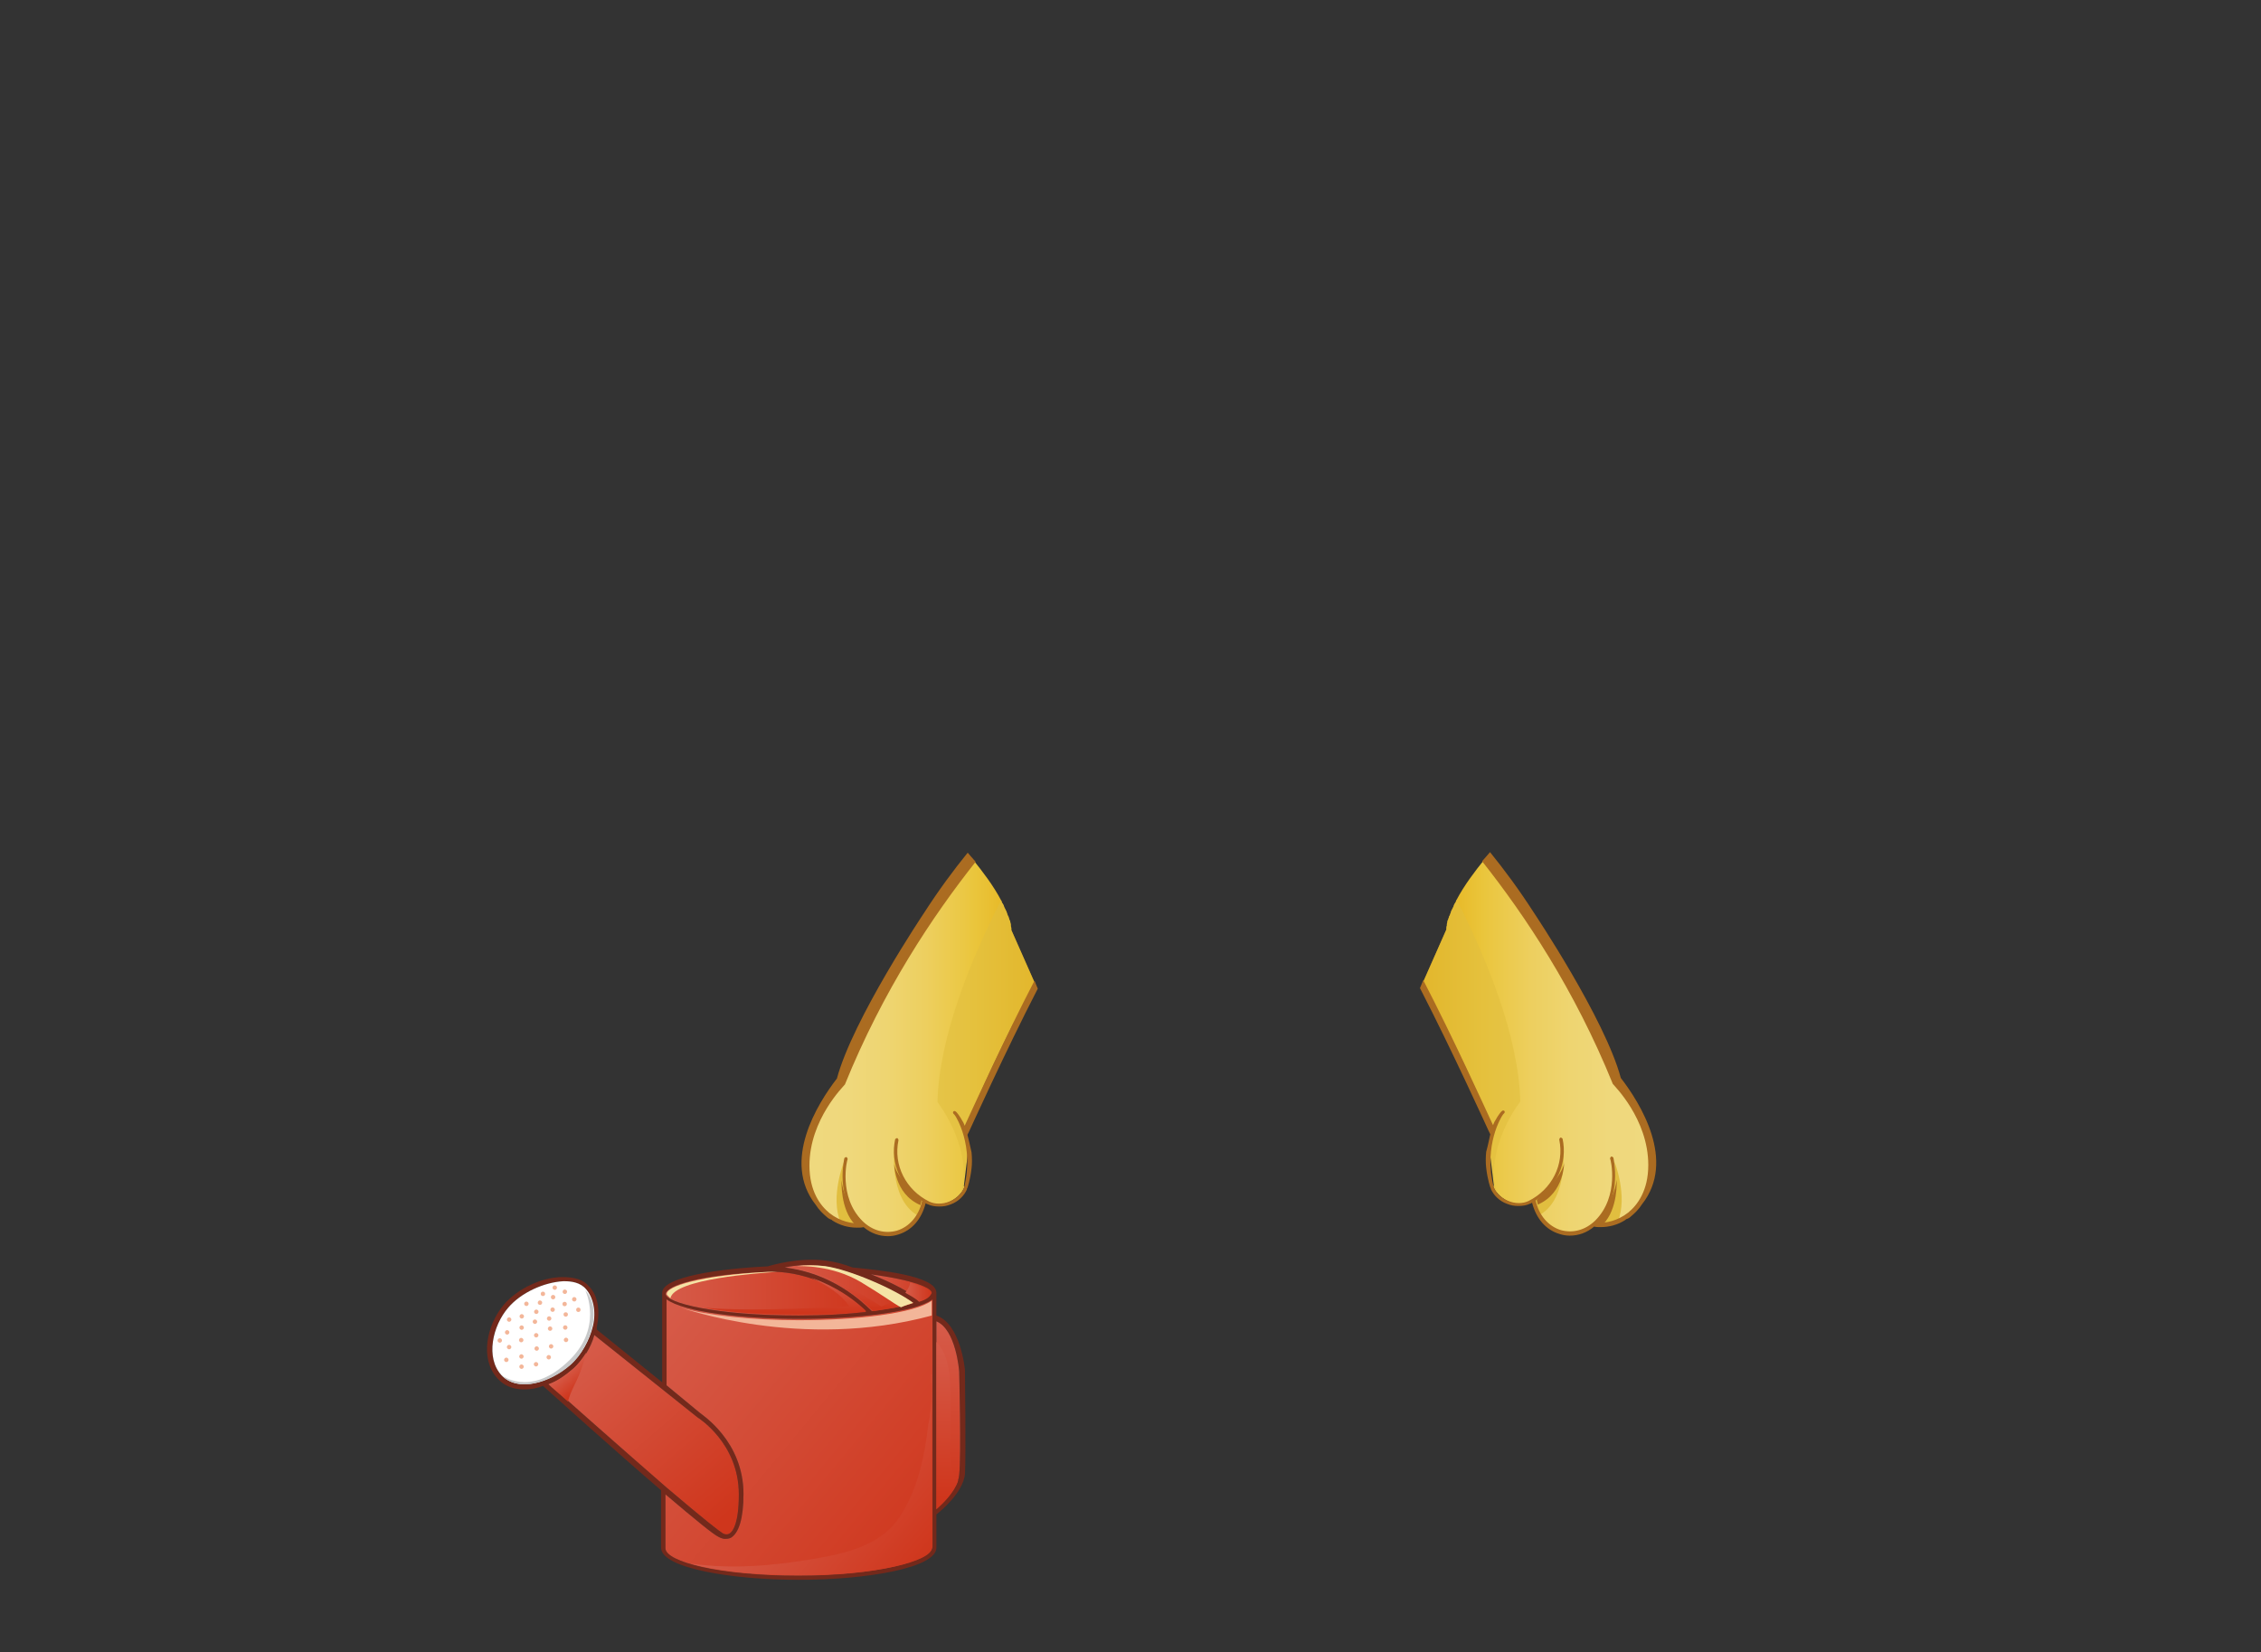<?xml version="1.0" encoding="utf-8"?>
<!-- Generator: Adobe Illustrator 21.0.0, SVG Export Plug-In . SVG Version: 6.00 Build 0)  -->
<svg version="1.1" id="圖層_1" xmlns="http://www.w3.org/2000/svg" xmlns:xlink="http://www.w3.org/1999/xlink" x="0px" y="0px"
	 viewBox="0 0 822.9 601.4" style="enable-background:new 0 0 822.9 601.4;" xml:space="preserve">
<rect x="0" y="0" width="822.9" height="601.4" fill="#333333" stroke="none"/>
<style type="text/css">
	.st0{fill:#73291B;}
	.st1{fill:url(#SVGID_1_);}
	.st2{fill:url(#SVGID_2_);}
	.st3{fill:url(#SVGID_3_);}
	.st4{fill:#FFFFFF;}
	.st5{fill:url(#SVGID_4_);}
	.st6{fill:url(#SVGID_5_);}
	.st7{fill:url(#SVGID_6_);}
	.st8{fill:url(#SVGID_7_);}
	.st9{fill:url(#SVGID_8_);}
	.st10{fill:url(#SVGID_9_);}
	.st11{fill:url(#SVGID_10_);}
	.st12{fill:url(#SVGID_11_);}
	.st13{fill:url(#SVGID_12_);}
	.st14{fill:#C8C9CA;}
	.st15{fill:#F4E3A5;}
	.st16{fill:#F3B699;}
	.st17{fill:url(#SVGID_13_);}
	.st18{fill:#E1BE3F;}
	.st19{fill:#AB6C21;}
	.st20{opacity:0.6;fill:#E1BE3F;enable-background:new    ;}
	.st21{fill:#888888;}
	.st22{fill:#456430;}
	.st23{fill:#709846;}
	.st24{fill:url(#SVGID_14_);}
	.st25{fill:url(#SVGID_15_);}
	.st26{opacity:0.8;}
	.st27{fill:url(#SVGID_16_);}
	.st28{opacity:0.6;fill:#709846;enable-background:new    ;}
	.st29{fill:#211714;}
	.st30{fill:url(#SVGID_17_);}
	.st31{fill:url(#SVGID_18_);}
	.st32{fill:url(#SVGID_19_);}
	.st33{fill:#BED26B;}
	.st34{fill:#F3E4A2;}
	.st35{fill:#8EA63A;}
	.st36{fill:none;stroke:#BED26B;stroke-width:0.939;stroke-miterlimit:10;}
	.st37{opacity:0.6;fill:#DCCFB8;enable-background:new    ;}
	.st38{fill:url(#SVGID_20_);}
	.st39{fill:url(#SVGID_21_);}
	.st40{opacity:0.6;}
	.st41{fill:url(#SVGID_22_);}
	.st42{fill:url(#SVGID_23_);}
</style>
<g>
	<path class="st0" d="M351.2,498.9c0-0.8-1.7-17.1-10.4-20v-8.3c0-6.3-21.3-8.3-30.5-9.2c-3.3-1.3-6.7-2.1-9.6-2.5
		c-10-1.3-20,1.7-21.3,2.1c-17.5,0.8-38.4,3.8-38.4,9.6v32.6l-23.8-19.2c0-0.4,0-0.4,0-0.8c1.3-6.3,0.4-11.7-2.9-15
		c-2.1-2.5-5.4-3.3-9.6-3.3c-7.5,0-16.3,4.2-21.3,10c-6.3,7.5-8.8,19.6-2.5,26.7c2.5,2.9,5.8,4.2,10,4.2c2.1,0,4.6-0.4,6.7-1.3
		c3.3,2.9,25.5,23,43,38v20.9c0,7.5,25.9,11.7,50.1,11.7c24.2,0,50.1-4.2,50.1-11.7v-12.1c1.7-1.3,9.6-7.9,10.4-14.6
		C351.6,529.8,351.2,500.2,351.2,498.9z M339.1,470.6c0,0.8-1.7,2.1-4.2,2.9c-3.3-2.9-10.4-6.7-17.9-9.6
		C332.8,466,339.1,468.9,339.1,470.6z M300.2,461c9.6,1.3,25.5,8.8,32.1,13.4c-3.8,1.3-8.8,2.1-15,2.9c-11.7-11.7-24.2-15-31.7-15.9
		C289.8,460.5,295.2,460.1,300.2,461z M279.4,463L279.4,463L279.4,463c0.4,0,18.8-1.7,35.9,14.6c-7.1,0.8-15,1.3-24.6,1.3
		c-30,0-48.4-4.6-48.4-7.9C242.6,468.1,254.3,463.9,279.4,463z M182.5,500.6c-5.8-6.3-3.3-17.9,2.5-24.6c4.6-5.4,12.9-9.2,20-9.6
		c0,0,0,0,0.4,0c2.5,0,5.8,0.4,7.9,2.9c2.5,2.9,3.8,7.9,2.5,13.4c-1.3,5.4-4.2,10.4-7.9,13.8C200.1,503.5,188.4,506.9,182.5,500.6z
		 M208.8,498.1c3.3-2.9,6.3-7.5,7.5-12.1l37.6,30l0,0c0,0,15,9.2,15,28c0,10.4-2.1,13.4-3.3,14.2s-2.5,0-2.5,0
		c-1.3-0.8-5.8-4.2-20.5-16.7c-16.3-14.2-37.6-33-42.6-37.6C203,502.7,205.9,500.6,208.8,498.1z M290.6,573.6
		c-28.4,0-48.4-5-48.4-10V544c11.3,9.6,17.5,14.6,19.2,15.4c0,0,1.3,0.8,2.5,0.8c0.4,0,1.3,0,2.1-0.4c2.9-1.7,4.6-7.1,4.6-15.9
		c0-19.2-15-28.8-15.9-29.6l-12.1-10v-31.3c6.3,4.6,27.1,7.1,48.4,7.1c21.3,0,42.2-2.5,48.4-7.1v90.1
		C339.1,568.2,319,573.6,290.6,573.6z M349.1,536.9c-0.4,5-5.8,10-8.3,12.5V481c7.1,2.9,8.3,17.9,8.3,18.4
		C349.1,499.4,349.9,529.8,349.1,536.9z"/>
	<linearGradient id="SVGID_1_" gradientUnits="userSpaceOnUse" x1="316.589" y1="468.682" x2="338.953" y2="468.682">
		<stop  offset="0" style="stop-color:#D65B49"/>
		<stop  offset="1" style="stop-color:#CF361C"/>
	</linearGradient>
	<path class="st1" d="M339.1,470.6c0,0.8-1.7,2.1-4.2,2.9c-3.3-2.9-10.4-6.7-17.9-9.6C332.8,466,339.1,468.9,339.1,470.6z"/>
	<linearGradient id="SVGID_2_" gradientUnits="userSpaceOnUse" x1="285.941" y1="468.872" x2="332.495" y2="468.872">
		<stop  offset="0" style="stop-color:#D65B49"/>
		<stop  offset="1" style="stop-color:#CF361C"/>
	</linearGradient>
	<path class="st2" d="M300.2,461c9.6,1.3,25.5,8.8,32.1,13.4c-3.8,1.3-8.8,2.1-15,2.9c-11.7-11.7-24.2-15-31.7-15.9
		C289.8,460.5,295.2,460.1,300.2,461z"/>
	<linearGradient id="SVGID_3_" gradientUnits="userSpaceOnUse" x1="242.531" y1="470.953" x2="315.317" y2="470.953">
		<stop  offset="0" style="stop-color:#D65B49"/>
		<stop  offset="1" style="stop-color:#CF361C"/>
	</linearGradient>
	<path class="st3" d="M279.4,463L279.4,463L279.4,463c0.4,0,18.8-1.7,35.9,14.6c-7.1,0.8-15,1.3-24.6,1.3c-30,0-48.4-4.6-48.4-7.9
		C242.6,468.1,254.3,463.9,279.4,463z"/>
	<path class="st4" d="M182.5,500.6c-5.8-6.3-3.3-17.9,2.5-24.6c4.6-5.4,12.9-9.2,20-9.6c0,0,0,0,0.4,0c2.5,0,5.8,0.4,7.9,2.9
		c2.5,2.9,3.8,7.9,2.5,13.4c-1.3,5.4-4.2,10.4-7.9,13.8C200.1,503.5,188.4,506.9,182.5,500.6z"/>
	<linearGradient id="SVGID_4_" gradientUnits="userSpaceOnUse" x1="211.709" y1="491.376" x2="264.07" y2="552.104">
		<stop  offset="0" style="stop-color:#D65B49"/>
		<stop  offset="1" style="stop-color:#CF361C"/>
	</linearGradient>
	<path class="st5" d="M208.8,498.1c3.3-2.9,6.3-7.5,7.5-12.1l37.6,30l0,0c0,0,15,9.2,15,28c0,10.4-2.1,13.4-3.3,14.2s-2.5,0-2.5,0
		c-1.3-0.8-5.8-4.2-20.5-16.7c-16.3-14.2-37.6-33-42.6-37.6C203,502.7,205.9,500.6,208.8,498.1z"/>
	<linearGradient id="SVGID_5_" gradientUnits="userSpaceOnUse" x1="240.077" y1="476.745" x2="343.718" y2="562.843">
		<stop  offset="0" style="stop-color:#D65B49"/>
		<stop  offset="1" style="stop-color:#CF361C"/>
	</linearGradient>
	<path class="st6" d="M290.6,573.6c-28.4,0-48.4-5-48.4-10V544c11.3,9.6,17.5,14.6,19.2,15.4c0,0,1.3,0.8,2.5,0.8
		c0.4,0,1.3,0,2.1-0.4c2.9-1.7,4.6-7.1,4.6-15.9c0-19.2-15-28.8-15.9-29.6l-12.1-10v-31.3c6.3,4.6,27.1,7.1,48.4,7.1
		c21.3,0,42.2-2.5,48.4-7.1v90.1C339.1,568.2,319,573.6,290.6,573.6z"/>
	<linearGradient id="SVGID_6_" gradientUnits="userSpaceOnUse" x1="345.264" y1="482.329" x2="344.724" y2="544.675">
		<stop  offset="0" style="stop-color:#D65B49"/>
		<stop  offset="1" style="stop-color:#CF361C"/>
	</linearGradient>
	<path class="st7" d="M349.1,536.9c-0.4,5-5.8,10-8.3,12.5V481c7.1,2.9,8.3,17.9,8.3,18.4C349.1,499.4,349.9,529.8,349.1,536.9z"/>
	<linearGradient id="SVGID_7_" gradientUnits="userSpaceOnUse" x1="286.379" y1="527.272" x2="336.706" y2="569.081">
		<stop  offset="0" style="stop-color:#D65B49"/>
		<stop  offset="1" style="stop-color:#CF361C"/>
	</linearGradient>
	<path class="st8" d="M339.1,563.6v-63.4c-0.4,0,0,5,0,5.4c0,4.6-0.4,8.8-1.3,13.4c-1.3,11.3-3.8,23-10,32.6
		c-6.7,10.9-19.6,13.8-31.7,15.9c-15,2.5-29.6,3.8-44.7,1.7c8.3,2.5,22.1,4.2,39.2,4.2C319,573.6,339.1,568.2,339.1,563.6z"/>
	<linearGradient id="SVGID_8_" gradientUnits="userSpaceOnUse" x1="344.897" y1="489.516" x2="344.415" y2="545.165">
		<stop  offset="0" style="stop-color:#D65B49"/>
		<stop  offset="1" style="stop-color:#CF361C"/>
	</linearGradient>
	<path class="st9" d="M348.7,539c-2.9-2.9-2.9-10.9-2.9-10.9s0.4-11.7,0-25c-0.4-8.8-3.3-12.9-5-14.6v60.9
		C343.2,547.4,347.4,543.2,348.7,539z"/>
	<linearGradient id="SVGID_9_" gradientUnits="userSpaceOnUse" x1="285.726" y1="465.526" x2="285.62" y2="477.78">
		<stop  offset="0" style="stop-color:#D65B49"/>
		<stop  offset="1" style="stop-color:#CF361C"/>
	</linearGradient>
	<path class="st10" d="M256,476c8.3,1.7,20,2.5,34.6,2.5c9.6,0,17.5-0.4,24.6-1.3c-7.1-6.7-14.2-10-20-12.1
		c5.4,2.5,11.3,6.3,13.8,10.4C308.6,475.6,273.5,477.7,256,476z"/>
	<linearGradient id="SVGID_10_" gradientUnits="userSpaceOnUse" x1="309.262" y1="461.937" x2="309.14" y2="476.131">
		<stop  offset="0" style="stop-color:#D65B49"/>
		<stop  offset="1" style="stop-color:#CF361C"/>
	</linearGradient>
	<path class="st11" d="M332.4,474.3c-1.3-0.8-2.5-1.7-4.2-2.5c-1.7,1.3-4.2,2.5-7.5,3.8c0,0-17.9-12.9-34.6-14.2
		c7.5,0.8,20,4.2,31.7,15.9C324,476.4,329,475.6,332.4,474.3z"/>
	<linearGradient id="SVGID_11_" gradientUnits="userSpaceOnUse" x1="329.701" y1="470.351" x2="338.953" y2="470.351">
		<stop  offset="0" style="stop-color:#D65B49"/>
		<stop  offset="1" style="stop-color:#CF361C"/>
	</linearGradient>
	<path class="st12" d="M334.5,473.9c2.9-0.8,4.2-2.1,4.2-2.9c0-1.3-2.1-2.5-7.5-4.2c0,1.3-0.8,2.5-1.7,3.8
		C331.5,471.8,333.2,472.6,334.5,473.9z"/>
	<linearGradient id="SVGID_12_" gradientUnits="userSpaceOnUse" x1="206.545" y1="498.111" x2="212.083" y2="504.534">
		<stop  offset="0" style="stop-color:#D65B49"/>
		<stop  offset="1" style="stop-color:#CF361C"/>
	</linearGradient>
	<path class="st13" d="M213.4,492.3c-1.3,2.1-2.9,4.2-4.6,5.8c-2.9,2.5-5.8,4.6-9.2,5.8c1.3,1.3,3.8,3.3,7.1,6.3
		c0.4-1.7,1.3-3.8,2.5-6.3C211.3,499.8,212.6,495.6,213.4,492.3z"/>
	<path class="st14" d="M207.6,496.9c3.8-3.3,6.7-8.8,7.9-13.8c1.3-5.4,0.4-10.4-2.5-13.4c0,0,7.1,14.2-7.1,26.7
		c-13.4,12.1-23.4,4.2-23.4,4.2C188.4,506.9,200.1,503.5,207.6,496.9z"/>
	<path class="st15" d="M279.4,463L279.4,463L279.4,463c-25,1.3-36.7,5.4-36.7,7.9v0.4l1.3,1.3c1.3-7.1,32.6-9.2,38.8-9.6
		C280.6,463,279.4,463,279.4,463z"/>
	<path class="st15" d="M332.4,474.3c-6.7-5-23-12.1-32.1-13.4c-3.8-0.4-7.1-0.4-10.4,0c1.7,0,12.9-0.4,23.4,5.8
		c8.3,5,12.1,7.9,14.6,9.2C329.5,475.2,331.1,474.7,332.4,474.3z"/>
	<path class="st16" d="M339.1,478.9v-5.4c-6.3,4.6-27.1,7.1-48.4,7.1c-16.7,0-33.4-1.7-43-4.6l0,0
		C248.1,476,291.5,491.8,339.1,478.9z"/>
	<circle class="st16" cx="197.6" cy="471" r="0.8"/>
	<circle class="st16" cx="201.3" cy="472.2" r="0.8"/>
	<circle class="st16" cx="205.5" cy="474.7" r="0.8"/>
	<circle class="st16" cx="210.5" cy="476.8" r="0.8"/>
	<circle class="st16" cx="205.9" cy="478.5" r="0.8"/>
	
		<ellipse transform="matrix(0.425 -0.905 0.905 0.425 -315.705 456.286)" class="st16" cx="201.2" cy="476.6" rx="0.8" ry="0.8"/>
	
		<ellipse transform="matrix(0.425 -0.905 0.905 0.425 -315.909 450.723)" class="st16" cx="196.6" cy="473.9" rx="0.8" ry="0.8"/>
	
		<ellipse transform="matrix(0.425 -0.905 0.905 0.425 -307.934 452.425)" class="st16" cx="202" cy="468.5" rx="0.8" ry="0.8"/>
	
		<ellipse transform="matrix(0.425 -0.905 0.905 0.425 -307.194 456.646)" class="st16" cx="205.7" cy="470" rx="0.8" ry="0.8"/>
	
		<ellipse transform="matrix(0.425 -0.905 0.905 0.425 -307.652 461.311)" class="st16" cx="209.1" cy="472.7" rx="0.8" ry="0.8"/>
	
		<ellipse transform="matrix(0.546 -0.838 0.838 0.546 -310.854 375.859)" class="st16" cx="191.5" cy="474.8" rx="0.8" ry="0.8"/>
	
		<ellipse transform="matrix(0.65 -0.76 0.76 0.65 -294.675 315.292)" class="st16" cx="195.1" cy="477.7" rx="0.8" ry="0.8"/>
	
		<ellipse transform="matrix(0.65 -0.76 0.76 0.65 -294.959 319.694)" class="st16" cx="199.8" cy="480.2" rx="0.8" ry="0.8"/>
	
		<ellipse transform="matrix(0.65 -0.76 0.76 0.65 -298.705 327.046)" class="st16" cx="205.9" cy="488" rx="0.8" ry="0.8"/>
	
		<ellipse transform="matrix(0.65 -0.76 0.76 0.65 -295.378 325.235)" class="st16" cx="205.6" cy="483.5" rx="0.8" ry="0.8"/>
	
		<ellipse transform="matrix(0.65 -0.76 0.76 0.65 -297.618 321.201)" class="st16" cx="200.1" cy="483.9" rx="0.8" ry="0.8"/>
	
		<ellipse transform="matrix(0.65 -0.76 0.76 0.65 -297.584 316.187)" class="st16" cx="194.6" cy="481.3" rx="0.8" ry="0.8"/>
	
		<ellipse transform="matrix(0.65 -0.76 0.76 0.65 -297.808 311.823)" class="st16" cx="189.8" cy="479.4" rx="0.8" ry="0.8"/>
	
		<ellipse transform="matrix(0.65 -0.76 0.76 0.65 -300.332 308.724)" class="st16" cx="185.2" cy="480.6" rx="0.8" ry="0.8"/>
	
		<ellipse transform="matrix(0.65 -0.76 0.76 0.65 -300.972 313.259)" class="st16" cx="189.8" cy="483.5" rx="0.8" ry="0.8"/>
	
		<ellipse transform="matrix(0.65 -0.76 0.76 0.65 -301.25 318.256)" class="st16" cx="195.1" cy="486.3" rx="0.8" ry="0.8"/>
	
		<ellipse transform="matrix(0.65 -0.76 0.76 0.65 -302.373 323.801)" class="st16" cx="200.5" cy="490.3" rx="0.8" ry="0.8"/>
	
		<ellipse transform="matrix(0.65 -0.76 0.76 0.65 -304.788 320.04)" class="st16" cx="195.2" cy="491.1" rx="0.8" ry="0.8"/>
	
		<ellipse transform="matrix(0.65 -0.76 0.76 0.65 -304.422 314.733)" class="st16" cx="189.6" cy="488" rx="0.8" ry="0.8"/>
	
		<ellipse transform="matrix(0.65 -0.76 0.76 0.65 -305.688 324.475)" class="st16" cx="199.6" cy="494.3" rx="0.8" ry="0.8"/>
	
		<ellipse transform="matrix(0.65 -0.76 0.76 0.65 -304.095 309.863)" class="st16" cx="184.5" cy="485.2" rx="0.8" ry="0.8"/>
	
		<ellipse transform="matrix(0.65 -0.76 0.76 0.65 -307.303 308.809)" class="st16" cx="181.8" cy="488.2" rx="0.8" ry="0.8"/>
	
		<ellipse transform="matrix(0.65 -0.76 0.76 0.65 -307.943 312.233)" class="st16" cx="185.2" cy="490.6" rx="0.8" ry="0.8"/>
	
		<ellipse transform="matrix(0.65 -0.76 0.76 0.65 -308.969 316.873)" class="st16" cx="189.7" cy="494" rx="0.8" ry="0.8"/>
	
		<ellipse transform="matrix(0.65 -0.76 0.76 0.65 -309.301 321.84)" class="st16" cx="195" cy="496.9" rx="0.8" ry="0.8"/>
	
		<ellipse transform="matrix(0.65 -0.76 0.76 0.65 -311.739 318.176)" class="st16" cx="189.7" cy="497.7" rx="0.8" ry="0.8"/>
	
		<ellipse transform="matrix(0.65 -0.76 0.76 0.65 -311.8 313.135)" class="st16" cx="184.2" cy="495.2" rx="0.8" ry="0.8"/>
</g>
<g>
	<g>
		<g>
			
				<linearGradient id="SVGID_13_" gradientUnits="userSpaceOnUse" x1="1082.686" y1="221.303" x2="1167.667" y2="221.303" gradientTransform="matrix(-1 0 0 -1 1686.164 602)">
				<stop  offset="0" style="stop-color:#EFD97F"/>
				<stop  offset="0.198" style="stop-color:#EFD87C"/>
				<stop  offset="0.373" style="stop-color:#EED571"/>
				<stop  offset="0.539" style="stop-color:#EDCF5F"/>
				<stop  offset="0.698" style="stop-color:#EBC845"/>
				<stop  offset="0.753" style="stop-color:#EAC53B"/>
				<stop  offset="1" style="stop-color:#E5AD14"/>
			</linearGradient>
			<path class="st17" d="M518.3,356.7l8.1-18.3c0-0.4,0-1,0.2-1.5c0-0.2,0-0.4,0-0.4c0-0.4,0.2-0.8,0.2-1c0-0.2,0-0.4,0.2-0.6
				c0.2-0.4,0.2-0.8,0.4-1.2c0-0.2,0-0.2,0.2-0.4c0.2-0.6,0.4-1,0.6-1.7c0-0.2,0.2-0.2,0.2-0.4c0.2-0.4,0.4-0.8,0.6-1.2
				c0-0.2,0.2-0.4,0.2-0.6c0.2-0.4,0.4-0.8,0.6-1c0-0.2,0.2-0.4,0.2-0.6c2.9-5.6,7.1-11,10-14.6c0.2-0.2,0.2-0.2,0.4-0.4
				c15.8,20,33.7,47.2,47.8,81.6c0,0,12.9,12.3,12.9,29.7c0,17.5-13.3,23.1-20.6,21.4l0,0c-8.1,7.1-19.6,2.7-21.8-8.7v-0.2
				c-0.4,0.2-1,0.6-1.7,0.8c-4.8,2.5-11.2-0.6-13.3-5l0,0l0,0c0-0.2-0.2-0.4-0.2-0.6l0.2-0.2l-1.7-14.1h0.4v-3.5l0.6-2.5
				c-0.2-0.6-0.6-1.5-0.8-2.3l-0.6-1l-0.8-2.5v-0.6c-2.7-6.4-6.7-15.4-11.9-26c-3.3-6.9-7.3-14.1-11.2-21L518.3,356.7z"/>
		</g>
		<path class="st18" d="M568.8,416.8c0,0,2.5,19.1-8.3,25.4l-1.9-5.4C558.7,436.8,570.1,430.8,568.8,416.8z"/>
		<path class="st18" d="M587.6,422.9c0,0,5,12.7,1.2,21.8c0,0-3.3,1.2-8.3,0.8C580.5,445.6,589,441.2,587.6,422.9z"/>
		<path class="st19" d="M569.3,422.9c0,0,0.2,11.4-9.6,15.6l-0.4-1.7C559.3,436.8,569.3,427.7,569.3,422.9z"/>
		<path class="st19" d="M588.4,429.5c0,0,0.6,10.6-5,16.2l-3.5-0.2C579.9,445.6,587.4,438.3,588.4,429.5z"/>
		<path class="st20" d="M518.3,356.7l8.1-18.3c0-0.4,0-1,0.2-1.5c0-0.2,0-0.4,0-0.4c0-0.4,0.2-0.8,0.2-1c0-0.2,0-0.4,0.2-0.6
			c0.2-0.4,0.2-0.8,0.4-1.2c0-0.2,0-0.2,0.2-0.4c0.2-0.6,0.4-1,0.6-1.7c0-0.2,0.2-0.2,0.2-0.4c0.2-0.4,0.4-0.8,0.6-1.2
			c0-0.2,0.2-0.4,0.2-0.6c0.2-0.4,0.4-0.8,0.6-1c0-0.2,0.2-0.4,0.2-0.6c0,0,0-0.2,0.2-0.2c10.8,21.2,22.5,49.5,23.1,73.4
			c0,0-13.3,16.9-8.5,33.3c-0.4-0.4-0.6-1-0.8-1.7l0,0l0,0c0-0.2-0.2-0.4-0.2-0.6l0.2-0.2l-1.7-14.1h0.4v-3.5l0.8-3.1l-1.9-2.7
			l-1-2.5l-20-43.5c0,0-1-1.2-2.9-4.2L518.3,356.7z"/>
		<g>
			<path class="st19" d="M542.4,412.9l-0.6-1.2l0,0c-0.2-0.4-13.1-28.9-25-52l1.2-2.9l0,0c10.8,20.8,22.7,47,25.4,52.8
				c0.4-1.2,0.8-1.7,0.8-1.7l0,0c1-1.9,2.3-3.5,2.5-3.5c0.2-0.2,0.6-0.2,0.8,0c0.2,0.2,0.2,0.6,0,0.8c-0.2,0.2-0.6,0.6-0.8,1
				c0,0-6.9,10.6-3.1,25.8l0,0c0.8,2.3,2.9,4.2,5.4,5.2c2.5,1,5.2,1,7.3,0c8.5-4.2,13.1-13.3,11.2-22.3c0-0.4,0.2-0.6,0.4-0.8
				c0.4,0,0.6,0.2,0.8,0.4c1.9,8.7-2.1,17.7-9.8,22.5c1.2,5.4,4.6,9.4,9.2,10.8c4.4,1.2,8.9,0,12.5-3.5c8.9-8.9,5.6-22.5,5.4-22.5
				c0-0.4,0.2-0.6,0.4-0.8c0.4,0,0.6,0.2,0.8,0.4c0,0.2,3.5,14.4-5.8,23.7l0,0c2.9,0.2,7.3-0.6,11.2-3.7c3.3-2.7,7.3-7.9,7.3-17.3
				c0-16.9-12.7-29.1-12.7-29.3l-0.2-0.2c-13.9-34.3-32-61.4-47.6-81.1l0.2-0.2c1-1.2,2.1-2.3,2.7-3.1l0,0
				c5.2,6.4,10.6,13.7,16,22.1l0,0c0,0,25.8,38.5,31.6,60.1c7.1,9.2,20.2,30.2,7.7,46c-1.2,1.9-2.7,3.3-4,4.4c-0.4,0.4-1,0.8-1.7,1
				c-0.2,0-0.2,0.2-0.2,0.2l0,0c-2.9,1.9-6,2.7-9.2,2.7c-0.8,0-1.7,0-2.3-0.2c-2.7,2.3-5.8,3.3-8.9,3.3c-1.2,0-2.5-0.2-3.7-0.6
				c-5-1.5-8.5-5.6-10-11.4c-0.2,0.2-0.6,0.4-0.8,0.4c-1.2,0.6-2.7,0.8-4.2,0.8c-1.5,0-2.7-0.2-4.2-0.8c-2.7-1-4.8-3.1-5.8-5.4l0,0
				c0,0,0,0,0-0.2c0-0.2-0.2-0.2-0.2-0.4l0,0c0,0-1-2.7-1.5-7.1c-0.2-1.7-0.2-3.7,0-5.8C541.6,416.8,542,414.6,542.4,412.9z"/>
		</g>
	</g>
	<g>
		<g>
			
				<linearGradient id="SVGID_14_" gradientUnits="userSpaceOnUse" x1="291.075" y1="221.13" x2="376.056" y2="221.13" gradientTransform="matrix(1 0 0 -1 0 602)">
				<stop  offset="0" style="stop-color:#EFD97F"/>
				<stop  offset="0.198" style="stop-color:#EFD87C"/>
				<stop  offset="0.373" style="stop-color:#EED571"/>
				<stop  offset="0.539" style="stop-color:#EDCF5F"/>
				<stop  offset="0.698" style="stop-color:#EBC845"/>
				<stop  offset="0.753" style="stop-color:#EAC53B"/>
				<stop  offset="1" style="stop-color:#E5AD14"/>
			</linearGradient>
			<path class="st24" d="M376.2,356.9l-8.1-18.3c0-0.4,0-1-0.2-1.5c0-0.2,0-0.4,0-0.4c0-0.4-0.2-0.8-0.2-1c0-0.2,0-0.4-0.2-0.6
				c-0.2-0.4-0.2-0.8-0.4-1.2c0-0.2,0-0.2-0.2-0.4c-0.2-0.6-0.4-1-0.6-1.7c0-0.2-0.2-0.2-0.2-0.4c-0.2-0.4-0.4-0.8-0.6-1.2
				c0-0.2-0.2-0.4-0.2-0.6c-0.2-0.4-0.4-0.8-0.6-1c0-0.2-0.2-0.4-0.2-0.6c-2.9-5.6-7.1-11-10-14.6c-0.2-0.2-0.2-0.2-0.4-0.4
				c-15.8,20-33.7,47.2-47.8,81.6c0,0-12.9,12.3-12.9,29.7c0,17.5,13.3,23.1,20.6,21.4l0,0c8.1,7.1,19.6,2.7,21.8-8.7v-0.2
				c0.4,0.2,1,0.6,1.7,0.8c4.8,2.5,11.2-0.6,13.3-5l0,0l0,0c0-0.2,0.2-0.4,0.2-0.6l-0.2-0.2l1.7-14.1h-0.4v-3.5l-0.6-2.5
				c0.2-0.6,0.6-1.5,0.8-2.3l0.6-1l0.8-2.5V405c2.7-6.4,6.7-15.4,11.9-26c3.3-6.9,7.3-14.1,11.2-21L376.2,356.9z"/>
		</g>
		<path class="st18" d="M325.6,417c0,0-2.5,19.1,8.3,25.4l1.9-5.4C336,437,324.4,431,325.6,417z"/>
		<path class="st18" d="M307.1,423.1c0,0-5,12.7-1.2,21.8c0,0,3.3,1.2,8.3,0.8C314.2,445.7,305.7,441.4,307.1,423.1z"/>
		<path class="st19" d="M325.4,423.1c0,0-0.2,11.4,9.6,15.6l0.4-1.7C335.4,437,325.2,427.8,325.4,423.1z"/>
		<path class="st19" d="M306.3,429.7c0,0-0.6,10.6,5,16.2l3.5-0.2C314.8,445.7,307.1,438.5,306.3,429.7z"/>
		<path class="st20" d="M376.2,356.9l-8.1-18.3c0-0.4,0-1-0.2-1.5c0-0.2,0-0.4,0-0.4c0-0.4-0.2-0.8-0.2-1c0-0.2,0-0.4-0.2-0.6
			c-0.2-0.4-0.2-0.8-0.4-1.2c0-0.2,0-0.2-0.2-0.4c-0.2-0.6-0.4-1-0.6-1.7c0-0.2-0.2-0.2-0.2-0.4c-0.2-0.4-0.4-0.8-0.6-1.2
			c0-0.2-0.2-0.4-0.2-0.6c-0.2-0.4-0.4-0.8-0.6-1c0-0.2-0.2-0.4-0.2-0.6c0,0,0-0.2-0.2-0.2c-10.8,21.2-22.5,49.5-23.1,73.4
			c0,0,13.3,16.9,8.5,33.3c0.4-0.4,0.6-1,0.8-1.7l0,0l0,0c0-0.2,0.2-0.4,0.2-0.6l-0.2-0.2l1.7-14.1h-0.4v-3.5l-0.8-3.1l1.9-2.7
			l1-2.5l20-43.5c0,0,1-1.2,2.9-4.2L376.2,356.9z"/>
		<g>
			<path class="st19" d="M352.1,413.1l0.6-1.2l0,0c0.2-0.4,13.1-28.9,25-52l-1.2-2.9l0,0c-10.8,20.8-22.7,47-25.4,52.8
				c-0.4-1.2-0.8-1.7-0.8-1.7l0,0c-1-1.9-2.3-3.5-2.5-3.5c-0.2-0.2-0.6-0.2-0.8,0c-0.2,0.2-0.2,0.6,0,0.8c0.2,0.2,0.6,0.6,0.8,1
				c0,0,6.9,10.6,3.1,25.8l0,0c-0.8,2.3-2.9,4.2-5.4,5.2c-2.5,1-5.2,1-7.3,0c-8.5-4.2-13.1-13.3-11.2-22.3c0-0.4-0.2-0.6-0.4-0.8
				c-0.4,0-0.6,0.2-0.8,0.4c-1.9,8.7,2.1,17.7,9.8,22.5c-1.2,5.4-4.6,9.4-9.2,10.8c-4.4,1.2-8.9,0-12.5-3.5
				c-8.9-8.9-5.6-22.5-5.4-22.5c0-0.4-0.2-0.6-0.4-0.8c-0.4,0-0.6,0.2-0.8,0.4c0,0.2-3.5,14.4,5.8,23.7l0,0
				c-2.9,0.2-7.3-0.6-11.2-3.7c-3.3-2.7-7.3-7.9-7.3-17.3c0-16.9,12.7-29.1,12.7-29.3l0.2-0.2c13.9-34.3,32-61.4,47.6-81.1l-0.2-0.2
				c-1-1.2-2.1-2.3-2.7-3.1l0,0c-5.2,6.4-10.6,13.7-16,22.1l0,0c0,0-25.8,38.5-31.6,60.1c-7.1,9.2-20.2,30.2-7.7,46
				c1.2,1.9,2.7,3.3,4,4.4c0.4,0.4,1,0.8,1.7,1c0.2,0,0.2,0.2,0.2,0.2l0,0c2.9,1.9,6,2.7,9.2,2.7c0.8,0,1.7,0,2.3-0.2
				c2.7,2.3,5.8,3.3,8.9,3.3c1.2,0,2.5-0.2,3.7-0.6c5-1.5,8.5-5.6,10-11.4c0.2,0.2,0.6,0.4,0.8,0.4c1.2,0.6,2.7,0.8,4.2,0.8
				c1.5,0,2.7-0.2,4.2-0.8c2.7-1,4.8-3.1,5.8-5.4l0,0c0,0,0,0,0-0.2c0-0.2,0.2-0.2,0.2-0.4l0,0c0,0,1-2.7,1.5-7.1
				c0.2-1.7,0.2-3.7,0-5.8C353.1,417,352.5,414.7,352.1,413.1z"/>
		</g>
	</g>
</g>
</svg>

